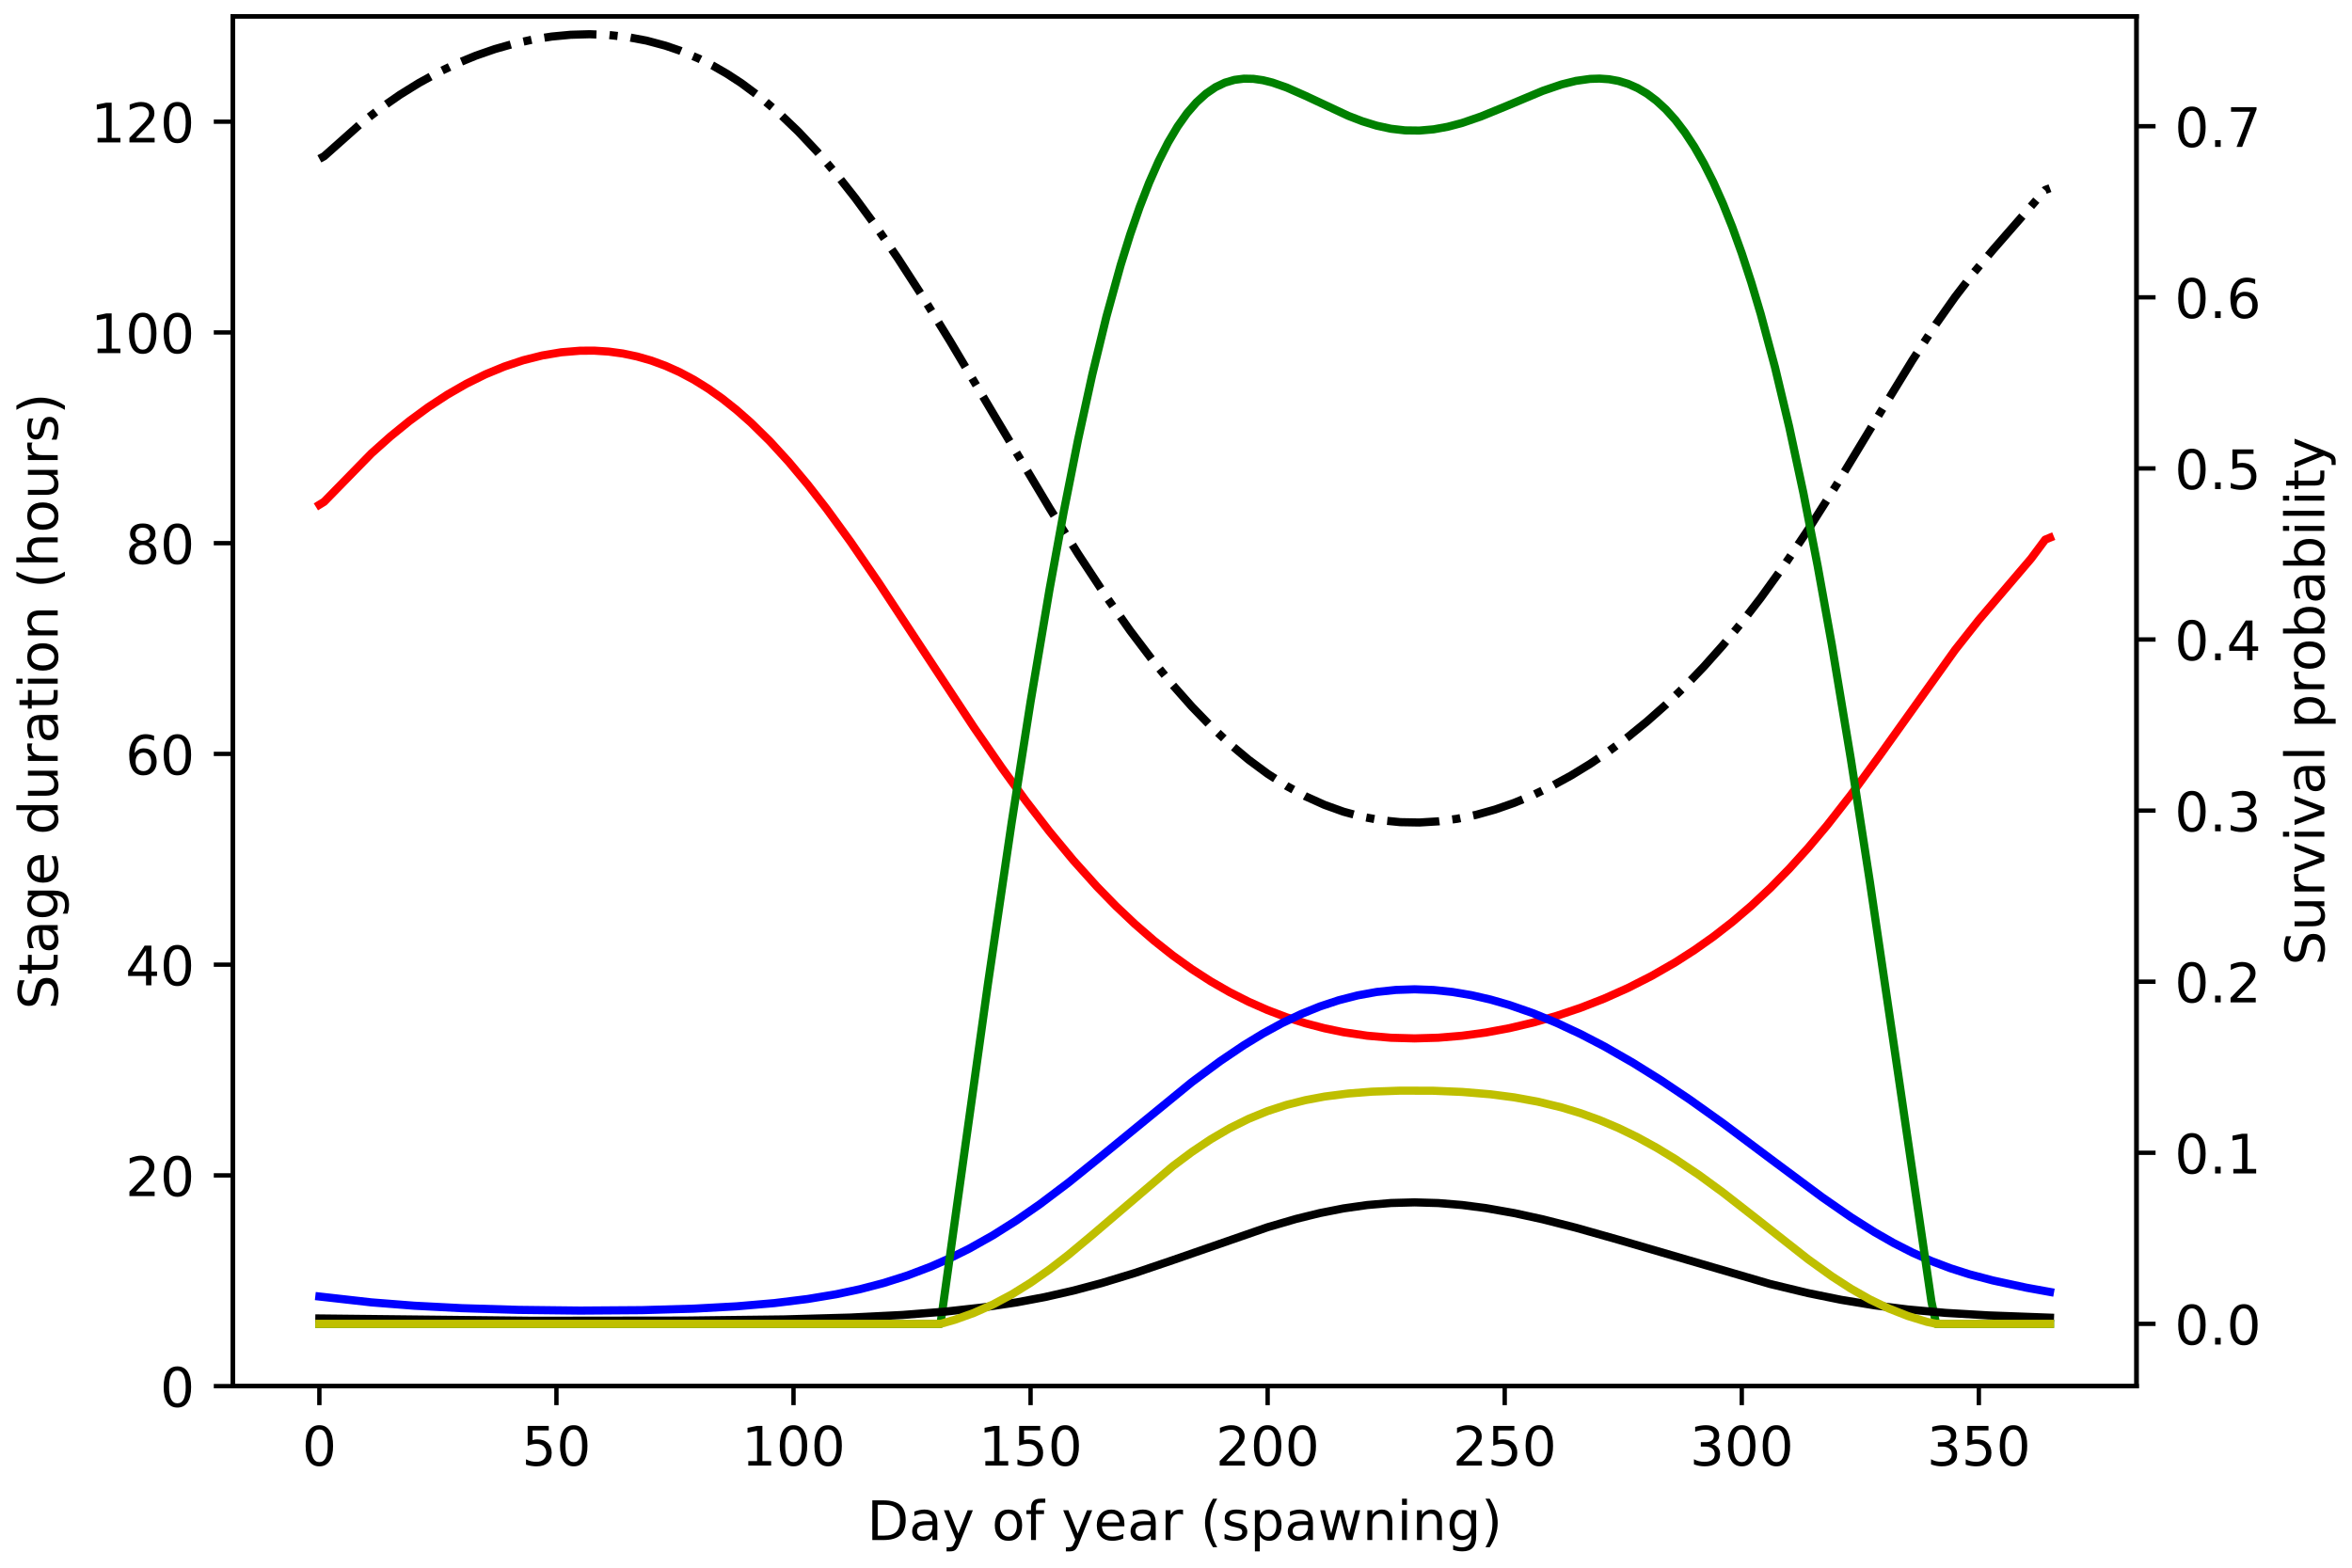 <?xml version="1.0" encoding="utf-8" standalone="no"?>
<!DOCTYPE svg PUBLIC "-//W3C//DTD SVG 1.1//EN"
  "http://www.w3.org/Graphics/SVG/1.1/DTD/svg11.dtd">
<!-- Created with matplotlib (https://matplotlib.org/) -->
<svg height="288pt" version="1.1" viewBox="0 0 432 288" width="432pt" xmlns="http://www.w3.org/2000/svg" xmlns:xlink="http://www.w3.org/1999/xlink">
 <defs>
  <style type="text/css">
*{stroke-linecap:butt;stroke-linejoin:round;white-space:pre;}
  </style>
 </defs>
 <g id="figure_1">
  <g id="patch_1">
   <path d="M 0 288 
L 432 288 
L 432 0 
L 0 0 
z
" style="fill:#ffffff;"/>
  </g>
  <g id="axes_1">
   <g id="patch_2">
    <path d="M 42.766 254.644 
L 392.419 254.644 
L 392.419 3 
L 42.766 3 
z
" style="fill:#ffffff;"/>
   </g>
   <g id="matplotlib.axis_1">
    <g id="xtick_1">
     <g id="line2d_1">
      <defs>
       <path d="M 0 0 
L 0 3.5 
" id="m99284809d5" style="stroke:#000000;stroke-width:0.8;"/>
      </defs>
      <g>
       <use style="stroke:#000000;stroke-width:0.8;" x="58.659" xlink:href="#m99284809d5" y="254.644"/>
      </g>
     </g>
     <g id="text_1">
      <!-- 0 -->
      <defs>
       <path d="M 31.781 66.406 
Q 24.172 66.406 20.328 58.906 
Q 16.5 51.422 16.5 36.375 
Q 16.5 21.391 20.328 13.891 
Q 24.172 6.391 31.781 6.391 
Q 39.453 6.391 43.281 13.891 
Q 47.125 21.391 47.125 36.375 
Q 47.125 51.422 43.281 58.906 
Q 39.453 66.406 31.781 66.406 
z
M 31.781 74.219 
Q 44.047 74.219 50.516 64.516 
Q 56.984 54.828 56.984 36.375 
Q 56.984 17.969 50.516 8.266 
Q 44.047 -1.422 31.781 -1.422 
Q 19.531 -1.422 13.062 8.266 
Q 6.594 17.969 6.594 36.375 
Q 6.594 54.828 13.062 64.516 
Q 19.531 74.219 31.781 74.219 
z
" id="DejaVuSans-48"/>
      </defs>
      <g transform="translate(55.478 269.242)scale(0.1 -0.1)">
       <use xlink:href="#DejaVuSans-48"/>
      </g>
     </g>
    </g>
    <g id="xtick_2">
     <g id="line2d_2">
      <g>
       <use style="stroke:#000000;stroke-width:0.8;" x="102.202" xlink:href="#m99284809d5" y="254.644"/>
      </g>
     </g>
     <g id="text_2">
      <!-- 50 -->
      <defs>
       <path d="M 10.797 72.906 
L 49.516 72.906 
L 49.516 64.594 
L 19.828 64.594 
L 19.828 46.734 
Q 21.969 47.469 24.109 47.828 
Q 26.266 48.188 28.422 48.188 
Q 40.625 48.188 47.75 41.5 
Q 54.891 34.812 54.891 23.391 
Q 54.891 11.625 47.562 5.094 
Q 40.234 -1.422 26.906 -1.422 
Q 22.312 -1.422 17.547 -0.641 
Q 12.797 0.141 7.719 1.703 
L 7.719 11.625 
Q 12.109 9.234 16.797 8.062 
Q 21.484 6.891 26.703 6.891 
Q 35.156 6.891 40.078 11.328 
Q 45.016 15.766 45.016 23.391 
Q 45.016 31 40.078 35.438 
Q 35.156 39.891 26.703 39.891 
Q 22.75 39.891 18.812 39.016 
Q 14.891 38.141 10.797 36.281 
z
" id="DejaVuSans-53"/>
      </defs>
      <g transform="translate(95.84 269.242)scale(0.1 -0.1)">
       <use xlink:href="#DejaVuSans-53"/>
       <use x="63.623" xlink:href="#DejaVuSans-48"/>
      </g>
     </g>
    </g>
    <g id="xtick_3">
     <g id="line2d_3">
      <g>
       <use style="stroke:#000000;stroke-width:0.8;" x="145.746" xlink:href="#m99284809d5" y="254.644"/>
      </g>
     </g>
     <g id="text_3">
      <!-- 100 -->
      <defs>
       <path d="M 12.406 8.297 
L 28.516 8.297 
L 28.516 63.922 
L 10.984 60.406 
L 10.984 69.391 
L 28.422 72.906 
L 38.281 72.906 
L 38.281 8.297 
L 54.391 8.297 
L 54.391 0 
L 12.406 0 
z
" id="DejaVuSans-49"/>
      </defs>
      <g transform="translate(136.202 269.242)scale(0.1 -0.1)">
       <use xlink:href="#DejaVuSans-49"/>
       <use x="63.623" xlink:href="#DejaVuSans-48"/>
       <use x="127.246" xlink:href="#DejaVuSans-48"/>
      </g>
     </g>
    </g>
    <g id="xtick_4">
     <g id="line2d_4">
      <g>
       <use style="stroke:#000000;stroke-width:0.8;" x="189.289" xlink:href="#m99284809d5" y="254.644"/>
      </g>
     </g>
     <g id="text_4">
      <!-- 150 -->
      <g transform="translate(179.745 269.242)scale(0.1 -0.1)">
       <use xlink:href="#DejaVuSans-49"/>
       <use x="63.623" xlink:href="#DejaVuSans-53"/>
       <use x="127.246" xlink:href="#DejaVuSans-48"/>
      </g>
     </g>
    </g>
    <g id="xtick_5">
     <g id="line2d_5">
      <g>
       <use style="stroke:#000000;stroke-width:0.8;" x="232.832" xlink:href="#m99284809d5" y="254.644"/>
      </g>
     </g>
     <g id="text_5">
      <!-- 200 -->
      <defs>
       <path d="M 19.188 8.297 
L 53.609 8.297 
L 53.609 0 
L 7.328 0 
L 7.328 8.297 
Q 12.938 14.109 22.625 23.891 
Q 32.328 33.688 34.812 36.531 
Q 39.547 41.844 41.422 45.531 
Q 43.312 49.219 43.312 52.781 
Q 43.312 58.594 39.234 62.25 
Q 35.156 65.922 28.609 65.922 
Q 23.969 65.922 18.812 64.312 
Q 13.672 62.703 7.812 59.422 
L 7.812 69.391 
Q 13.766 71.781 18.938 73 
Q 24.125 74.219 28.422 74.219 
Q 39.75 74.219 46.484 68.547 
Q 53.219 62.891 53.219 53.422 
Q 53.219 48.922 51.531 44.891 
Q 49.859 40.875 45.406 35.406 
Q 44.188 33.984 37.641 27.219 
Q 31.109 20.453 19.188 8.297 
z
" id="DejaVuSans-50"/>
      </defs>
      <g transform="translate(223.289 269.242)scale(0.1 -0.1)">
       <use xlink:href="#DejaVuSans-50"/>
       <use x="63.623" xlink:href="#DejaVuSans-48"/>
       <use x="127.246" xlink:href="#DejaVuSans-48"/>
      </g>
     </g>
    </g>
    <g id="xtick_6">
     <g id="line2d_6">
      <g>
       <use style="stroke:#000000;stroke-width:0.8;" x="276.376" xlink:href="#m99284809d5" y="254.644"/>
      </g>
     </g>
     <g id="text_6">
      <!-- 250 -->
      <g transform="translate(266.832 269.242)scale(0.1 -0.1)">
       <use xlink:href="#DejaVuSans-50"/>
       <use x="63.623" xlink:href="#DejaVuSans-53"/>
       <use x="127.246" xlink:href="#DejaVuSans-48"/>
      </g>
     </g>
    </g>
    <g id="xtick_7">
     <g id="line2d_7">
      <g>
       <use style="stroke:#000000;stroke-width:0.8;" x="319.919" xlink:href="#m99284809d5" y="254.644"/>
      </g>
     </g>
     <g id="text_7">
      <!-- 300 -->
      <defs>
       <path d="M 40.578 39.312 
Q 47.656 37.797 51.625 33 
Q 55.609 28.219 55.609 21.188 
Q 55.609 10.406 48.188 4.484 
Q 40.766 -1.422 27.094 -1.422 
Q 22.516 -1.422 17.656 -0.516 
Q 12.797 0.391 7.625 2.203 
L 7.625 11.719 
Q 11.719 9.328 16.594 8.109 
Q 21.484 6.891 26.812 6.891 
Q 36.078 6.891 40.938 10.547 
Q 45.797 14.203 45.797 21.188 
Q 45.797 27.641 41.281 31.266 
Q 36.766 34.906 28.719 34.906 
L 20.219 34.906 
L 20.219 43.016 
L 29.109 43.016 
Q 36.375 43.016 40.234 45.922 
Q 44.094 48.828 44.094 54.297 
Q 44.094 59.906 40.109 62.906 
Q 36.141 65.922 28.719 65.922 
Q 24.656 65.922 20.016 65.031 
Q 15.375 64.156 9.812 62.312 
L 9.812 71.094 
Q 15.438 72.656 20.344 73.438 
Q 25.25 74.219 29.594 74.219 
Q 40.828 74.219 47.359 69.109 
Q 53.906 64.016 53.906 55.328 
Q 53.906 49.266 50.438 45.094 
Q 46.969 40.922 40.578 39.312 
z
" id="DejaVuSans-51"/>
      </defs>
      <g transform="translate(310.375 269.242)scale(0.1 -0.1)">
       <use xlink:href="#DejaVuSans-51"/>
       <use x="63.623" xlink:href="#DejaVuSans-48"/>
       <use x="127.246" xlink:href="#DejaVuSans-48"/>
      </g>
     </g>
    </g>
    <g id="xtick_8">
     <g id="line2d_8">
      <g>
       <use style="stroke:#000000;stroke-width:0.8;" x="363.462" xlink:href="#m99284809d5" y="254.644"/>
      </g>
     </g>
     <g id="text_8">
      <!-- 350 -->
      <g transform="translate(353.918 269.242)scale(0.1 -0.1)">
       <use xlink:href="#DejaVuSans-51"/>
       <use x="63.623" xlink:href="#DejaVuSans-53"/>
       <use x="127.246" xlink:href="#DejaVuSans-48"/>
      </g>
     </g>
    </g>
    <g id="text_9">
     <!-- Day of year (spawning) -->
     <defs>
      <path d="M 19.672 64.797 
L 19.672 8.109 
L 31.594 8.109 
Q 46.688 8.109 53.688 14.938 
Q 60.688 21.781 60.688 36.531 
Q 60.688 51.172 53.688 57.984 
Q 46.688 64.797 31.594 64.797 
z
M 9.812 72.906 
L 30.078 72.906 
Q 51.266 72.906 61.172 64.094 
Q 71.094 55.281 71.094 36.531 
Q 71.094 17.672 61.125 8.828 
Q 51.172 0 30.078 0 
L 9.812 0 
z
" id="DejaVuSans-68"/>
      <path d="M 34.281 27.484 
Q 23.391 27.484 19.188 25 
Q 14.984 22.516 14.984 16.5 
Q 14.984 11.719 18.141 8.906 
Q 21.297 6.109 26.703 6.109 
Q 34.188 6.109 38.703 11.406 
Q 43.219 16.703 43.219 25.484 
L 43.219 27.484 
z
M 52.203 31.203 
L 52.203 0 
L 43.219 0 
L 43.219 8.297 
Q 40.141 3.328 35.547 0.953 
Q 30.953 -1.422 24.312 -1.422 
Q 15.922 -1.422 10.953 3.297 
Q 6 8.016 6 15.922 
Q 6 25.141 12.172 29.828 
Q 18.359 34.516 30.609 34.516 
L 43.219 34.516 
L 43.219 35.406 
Q 43.219 41.609 39.141 45 
Q 35.062 48.391 27.688 48.391 
Q 23 48.391 18.547 47.266 
Q 14.109 46.141 10.016 43.891 
L 10.016 52.203 
Q 14.938 54.109 19.578 55.047 
Q 24.219 56 28.609 56 
Q 40.484 56 46.344 49.844 
Q 52.203 43.703 52.203 31.203 
z
" id="DejaVuSans-97"/>
      <path d="M 32.172 -5.078 
Q 28.375 -14.844 24.75 -17.812 
Q 21.141 -20.797 15.094 -20.797 
L 7.906 -20.797 
L 7.906 -13.281 
L 13.188 -13.281 
Q 16.891 -13.281 18.938 -11.516 
Q 21 -9.766 23.484 -3.219 
L 25.094 0.875 
L 2.984 54.688 
L 12.5 54.688 
L 29.594 11.922 
L 46.688 54.688 
L 56.203 54.688 
z
" id="DejaVuSans-121"/>
      <path id="DejaVuSans-32"/>
      <path d="M 30.609 48.391 
Q 23.391 48.391 19.188 42.75 
Q 14.984 37.109 14.984 27.297 
Q 14.984 17.484 19.156 11.844 
Q 23.344 6.203 30.609 6.203 
Q 37.797 6.203 41.984 11.859 
Q 46.188 17.531 46.188 27.297 
Q 46.188 37.016 41.984 42.703 
Q 37.797 48.391 30.609 48.391 
z
M 30.609 56 
Q 42.328 56 49.016 48.375 
Q 55.719 40.766 55.719 27.297 
Q 55.719 13.875 49.016 6.219 
Q 42.328 -1.422 30.609 -1.422 
Q 18.844 -1.422 12.172 6.219 
Q 5.516 13.875 5.516 27.297 
Q 5.516 40.766 12.172 48.375 
Q 18.844 56 30.609 56 
z
" id="DejaVuSans-111"/>
      <path d="M 37.109 75.984 
L 37.109 68.5 
L 28.516 68.5 
Q 23.688 68.5 21.797 66.547 
Q 19.922 64.594 19.922 59.516 
L 19.922 54.688 
L 34.719 54.688 
L 34.719 47.703 
L 19.922 47.703 
L 19.922 0 
L 10.891 0 
L 10.891 47.703 
L 2.297 47.703 
L 2.297 54.688 
L 10.891 54.688 
L 10.891 58.5 
Q 10.891 67.625 15.141 71.797 
Q 19.391 75.984 28.609 75.984 
z
" id="DejaVuSans-102"/>
      <path d="M 56.203 29.594 
L 56.203 25.203 
L 14.891 25.203 
Q 15.484 15.922 20.484 11.062 
Q 25.484 6.203 34.422 6.203 
Q 39.594 6.203 44.453 7.469 
Q 49.312 8.734 54.109 11.281 
L 54.109 2.781 
Q 49.266 0.734 44.188 -0.344 
Q 39.109 -1.422 33.891 -1.422 
Q 20.797 -1.422 13.156 6.188 
Q 5.516 13.812 5.516 26.812 
Q 5.516 40.234 12.766 48.109 
Q 20.016 56 32.328 56 
Q 43.359 56 49.781 48.891 
Q 56.203 41.797 56.203 29.594 
z
M 47.219 32.234 
Q 47.125 39.594 43.094 43.984 
Q 39.062 48.391 32.422 48.391 
Q 24.906 48.391 20.391 44.141 
Q 15.875 39.891 15.188 32.172 
z
" id="DejaVuSans-101"/>
      <path d="M 41.109 46.297 
Q 39.594 47.172 37.812 47.578 
Q 36.031 48 33.891 48 
Q 26.266 48 22.188 43.047 
Q 18.109 38.094 18.109 28.812 
L 18.109 0 
L 9.078 0 
L 9.078 54.688 
L 18.109 54.688 
L 18.109 46.188 
Q 20.953 51.172 25.484 53.578 
Q 30.031 56 36.531 56 
Q 37.453 56 38.578 55.875 
Q 39.703 55.766 41.062 55.516 
z
" id="DejaVuSans-114"/>
      <path d="M 31 75.875 
Q 24.469 64.656 21.281 53.656 
Q 18.109 42.672 18.109 31.391 
Q 18.109 20.125 21.312 9.062 
Q 24.516 -2 31 -13.188 
L 23.188 -13.188 
Q 15.875 -1.703 12.234 9.375 
Q 8.594 20.453 8.594 31.391 
Q 8.594 42.281 12.203 53.312 
Q 15.828 64.359 23.188 75.875 
z
" id="DejaVuSans-40"/>
      <path d="M 44.281 53.078 
L 44.281 44.578 
Q 40.484 46.531 36.375 47.5 
Q 32.281 48.484 27.875 48.484 
Q 21.188 48.484 17.844 46.438 
Q 14.5 44.391 14.5 40.281 
Q 14.5 37.156 16.891 35.375 
Q 19.281 33.594 26.516 31.984 
L 29.594 31.297 
Q 39.156 29.25 43.188 25.516 
Q 47.219 21.781 47.219 15.094 
Q 47.219 7.469 41.188 3.016 
Q 35.156 -1.422 24.609 -1.422 
Q 20.219 -1.422 15.453 -0.562 
Q 10.688 0.297 5.422 2 
L 5.422 11.281 
Q 10.406 8.688 15.234 7.391 
Q 20.062 6.109 24.812 6.109 
Q 31.156 6.109 34.562 8.281 
Q 37.984 10.453 37.984 14.406 
Q 37.984 18.062 35.516 20.016 
Q 33.062 21.969 24.703 23.781 
L 21.578 24.516 
Q 13.234 26.266 9.516 29.906 
Q 5.812 33.547 5.812 39.891 
Q 5.812 47.609 11.281 51.797 
Q 16.75 56 26.812 56 
Q 31.781 56 36.172 55.266 
Q 40.578 54.547 44.281 53.078 
z
" id="DejaVuSans-115"/>
      <path d="M 18.109 8.203 
L 18.109 -20.797 
L 9.078 -20.797 
L 9.078 54.688 
L 18.109 54.688 
L 18.109 46.391 
Q 20.953 51.266 25.266 53.625 
Q 29.594 56 35.594 56 
Q 45.562 56 51.781 48.094 
Q 58.016 40.188 58.016 27.297 
Q 58.016 14.406 51.781 6.484 
Q 45.562 -1.422 35.594 -1.422 
Q 29.594 -1.422 25.266 0.953 
Q 20.953 3.328 18.109 8.203 
z
M 48.688 27.297 
Q 48.688 37.203 44.609 42.844 
Q 40.531 48.484 33.406 48.484 
Q 26.266 48.484 22.188 42.844 
Q 18.109 37.203 18.109 27.297 
Q 18.109 17.391 22.188 11.75 
Q 26.266 6.109 33.406 6.109 
Q 40.531 6.109 44.609 11.75 
Q 48.688 17.391 48.688 27.297 
z
" id="DejaVuSans-112"/>
      <path d="M 4.203 54.688 
L 13.188 54.688 
L 24.422 12.016 
L 35.594 54.688 
L 46.188 54.688 
L 57.422 12.016 
L 68.609 54.688 
L 77.594 54.688 
L 63.281 0 
L 52.688 0 
L 40.922 44.828 
L 29.109 0 
L 18.5 0 
z
" id="DejaVuSans-119"/>
      <path d="M 54.891 33.016 
L 54.891 0 
L 45.906 0 
L 45.906 32.719 
Q 45.906 40.484 42.875 44.328 
Q 39.844 48.188 33.797 48.188 
Q 26.516 48.188 22.312 43.547 
Q 18.109 38.922 18.109 30.906 
L 18.109 0 
L 9.078 0 
L 9.078 54.688 
L 18.109 54.688 
L 18.109 46.188 
Q 21.344 51.125 25.703 53.562 
Q 30.078 56 35.797 56 
Q 45.219 56 50.047 50.172 
Q 54.891 44.344 54.891 33.016 
z
" id="DejaVuSans-110"/>
      <path d="M 9.422 54.688 
L 18.406 54.688 
L 18.406 0 
L 9.422 0 
z
M 9.422 75.984 
L 18.406 75.984 
L 18.406 64.594 
L 9.422 64.594 
z
" id="DejaVuSans-105"/>
      <path d="M 45.406 27.984 
Q 45.406 37.75 41.375 43.109 
Q 37.359 48.484 30.078 48.484 
Q 22.859 48.484 18.828 43.109 
Q 14.797 37.75 14.797 27.984 
Q 14.797 18.266 18.828 12.891 
Q 22.859 7.516 30.078 7.516 
Q 37.359 7.516 41.375 12.891 
Q 45.406 18.266 45.406 27.984 
z
M 54.391 6.781 
Q 54.391 -7.172 48.188 -13.984 
Q 42 -20.797 29.203 -20.797 
Q 24.469 -20.797 20.266 -20.094 
Q 16.062 -19.391 12.109 -17.922 
L 12.109 -9.188 
Q 16.062 -11.328 19.922 -12.344 
Q 23.781 -13.375 27.781 -13.375 
Q 36.625 -13.375 41.016 -8.766 
Q 45.406 -4.156 45.406 5.172 
L 45.406 9.625 
Q 42.625 4.781 38.281 2.391 
Q 33.938 0 27.875 0 
Q 17.828 0 11.672 7.656 
Q 5.516 15.328 5.516 27.984 
Q 5.516 40.672 11.672 48.328 
Q 17.828 56 27.875 56 
Q 33.938 56 38.281 53.609 
Q 42.625 51.219 45.406 46.391 
L 45.406 54.688 
L 54.391 54.688 
z
" id="DejaVuSans-103"/>
      <path d="M 8.016 75.875 
L 15.828 75.875 
Q 23.141 64.359 26.781 53.312 
Q 30.422 42.281 30.422 31.391 
Q 30.422 20.453 26.781 9.375 
Q 23.141 -1.703 15.828 -13.188 
L 8.016 -13.188 
Q 14.5 -2 17.703 9.062 
Q 20.906 20.125 20.906 31.391 
Q 20.906 42.672 17.703 53.656 
Q 14.5 64.656 8.016 75.875 
z
" id="DejaVuSans-41"/>
     </defs>
     <g transform="translate(159.242 282.92)scale(0.1 -0.1)">
      <use xlink:href="#DejaVuSans-68"/>
      <use x="77.002" xlink:href="#DejaVuSans-97"/>
      <use x="138.281" xlink:href="#DejaVuSans-121"/>
      <use x="197.461" xlink:href="#DejaVuSans-32"/>
      <use x="229.248" xlink:href="#DejaVuSans-111"/>
      <use x="290.43" xlink:href="#DejaVuSans-102"/>
      <use x="325.635" xlink:href="#DejaVuSans-32"/>
      <use x="357.422" xlink:href="#DejaVuSans-121"/>
      <use x="416.602" xlink:href="#DejaVuSans-101"/>
      <use x="478.125" xlink:href="#DejaVuSans-97"/>
      <use x="539.404" xlink:href="#DejaVuSans-114"/>
      <use x="580.518" xlink:href="#DejaVuSans-32"/>
      <use x="612.305" xlink:href="#DejaVuSans-40"/>
      <use x="651.318" xlink:href="#DejaVuSans-115"/>
      <use x="703.418" xlink:href="#DejaVuSans-112"/>
      <use x="766.895" xlink:href="#DejaVuSans-97"/>
      <use x="828.174" xlink:href="#DejaVuSans-119"/>
      <use x="909.961" xlink:href="#DejaVuSans-110"/>
      <use x="973.34" xlink:href="#DejaVuSans-105"/>
      <use x="1001.123" xlink:href="#DejaVuSans-110"/>
      <use x="1064.502" xlink:href="#DejaVuSans-103"/>
      <use x="1127.979" xlink:href="#DejaVuSans-41"/>
     </g>
    </g>
   </g>
   <g id="matplotlib.axis_2">
    <g id="ytick_1">
     <g id="line2d_9">
      <defs>
       <path d="M 0 0 
L -3.5 0 
" id="m36376c636a" style="stroke:#000000;stroke-width:0.8;"/>
      </defs>
      <g>
       <use style="stroke:#000000;stroke-width:0.8;" x="42.766" xlink:href="#m36376c636a" y="254.644"/>
      </g>
     </g>
     <g id="text_10">
      <!-- 0 -->
      <g transform="translate(29.403 258.443)scale(0.1 -0.1)">
       <use xlink:href="#DejaVuSans-48"/>
      </g>
     </g>
    </g>
    <g id="ytick_2">
     <g id="line2d_10">
      <g>
       <use style="stroke:#000000;stroke-width:0.8;" x="42.766" xlink:href="#m36376c636a" y="215.929"/>
      </g>
     </g>
     <g id="text_11">
      <!-- 20 -->
      <g transform="translate(23.041 219.728)scale(0.1 -0.1)">
       <use xlink:href="#DejaVuSans-50"/>
       <use x="63.623" xlink:href="#DejaVuSans-48"/>
      </g>
     </g>
    </g>
    <g id="ytick_3">
     <g id="line2d_11">
      <g>
       <use style="stroke:#000000;stroke-width:0.8;" x="42.766" xlink:href="#m36376c636a" y="177.215"/>
      </g>
     </g>
     <g id="text_12">
      <!-- 40 -->
      <defs>
       <path d="M 37.797 64.312 
L 12.891 25.391 
L 37.797 25.391 
z
M 35.203 72.906 
L 47.609 72.906 
L 47.609 25.391 
L 58.016 25.391 
L 58.016 17.188 
L 47.609 17.188 
L 47.609 0 
L 37.797 0 
L 37.797 17.188 
L 4.891 17.188 
L 4.891 26.703 
z
" id="DejaVuSans-52"/>
      </defs>
      <g transform="translate(23.041 181.014)scale(0.1 -0.1)">
       <use xlink:href="#DejaVuSans-52"/>
       <use x="63.623" xlink:href="#DejaVuSans-48"/>
      </g>
     </g>
    </g>
    <g id="ytick_4">
     <g id="line2d_12">
      <g>
       <use style="stroke:#000000;stroke-width:0.8;" x="42.766" xlink:href="#m36376c636a" y="138.5"/>
      </g>
     </g>
     <g id="text_13">
      <!-- 60 -->
      <defs>
       <path d="M 33.016 40.375 
Q 26.375 40.375 22.484 35.828 
Q 18.609 31.297 18.609 23.391 
Q 18.609 15.531 22.484 10.953 
Q 26.375 6.391 33.016 6.391 
Q 39.656 6.391 43.531 10.953 
Q 47.406 15.531 47.406 23.391 
Q 47.406 31.297 43.531 35.828 
Q 39.656 40.375 33.016 40.375 
z
M 52.594 71.297 
L 52.594 62.312 
Q 48.875 64.062 45.094 64.984 
Q 41.312 65.922 37.594 65.922 
Q 27.828 65.922 22.672 59.328 
Q 17.531 52.734 16.797 39.406 
Q 19.672 43.656 24.016 45.922 
Q 28.375 48.188 33.594 48.188 
Q 44.578 48.188 50.953 41.516 
Q 57.328 34.859 57.328 23.391 
Q 57.328 12.156 50.688 5.359 
Q 44.047 -1.422 33.016 -1.422 
Q 20.359 -1.422 13.672 8.266 
Q 6.984 17.969 6.984 36.375 
Q 6.984 53.656 15.188 63.938 
Q 23.391 74.219 37.203 74.219 
Q 40.922 74.219 44.703 73.484 
Q 48.484 72.75 52.594 71.297 
z
" id="DejaVuSans-54"/>
      </defs>
      <g transform="translate(23.041 142.3)scale(0.1 -0.1)">
       <use xlink:href="#DejaVuSans-54"/>
       <use x="63.623" xlink:href="#DejaVuSans-48"/>
      </g>
     </g>
    </g>
    <g id="ytick_5">
     <g id="line2d_13">
      <g>
       <use style="stroke:#000000;stroke-width:0.8;" x="42.766" xlink:href="#m36376c636a" y="99.786"/>
      </g>
     </g>
     <g id="text_14">
      <!-- 80 -->
      <defs>
       <path d="M 31.781 34.625 
Q 24.75 34.625 20.719 30.859 
Q 16.703 27.094 16.703 20.516 
Q 16.703 13.922 20.719 10.156 
Q 24.75 6.391 31.781 6.391 
Q 38.812 6.391 42.859 10.172 
Q 46.922 13.969 46.922 20.516 
Q 46.922 27.094 42.891 30.859 
Q 38.875 34.625 31.781 34.625 
z
M 21.922 38.812 
Q 15.578 40.375 12.031 44.719 
Q 8.5 49.078 8.5 55.328 
Q 8.5 64.062 14.719 69.141 
Q 20.953 74.219 31.781 74.219 
Q 42.672 74.219 48.875 69.141 
Q 55.078 64.062 55.078 55.328 
Q 55.078 49.078 51.531 44.719 
Q 48 40.375 41.703 38.812 
Q 48.828 37.156 52.797 32.312 
Q 56.781 27.484 56.781 20.516 
Q 56.781 9.906 50.312 4.234 
Q 43.844 -1.422 31.781 -1.422 
Q 19.734 -1.422 13.25 4.234 
Q 6.781 9.906 6.781 20.516 
Q 6.781 27.484 10.781 32.312 
Q 14.797 37.156 21.922 38.812 
z
M 18.312 54.391 
Q 18.312 48.734 21.844 45.562 
Q 25.391 42.391 31.781 42.391 
Q 38.141 42.391 41.719 45.562 
Q 45.312 48.734 45.312 54.391 
Q 45.312 60.062 41.719 63.234 
Q 38.141 66.406 31.781 66.406 
Q 25.391 66.406 21.844 63.234 
Q 18.312 60.062 18.312 54.391 
z
" id="DejaVuSans-56"/>
      </defs>
      <g transform="translate(23.041 103.585)scale(0.1 -0.1)">
       <use xlink:href="#DejaVuSans-56"/>
       <use x="63.623" xlink:href="#DejaVuSans-48"/>
      </g>
     </g>
    </g>
    <g id="ytick_6">
     <g id="line2d_14">
      <g>
       <use style="stroke:#000000;stroke-width:0.8;" x="42.766" xlink:href="#m36376c636a" y="61.072"/>
      </g>
     </g>
     <g id="text_15">
      <!-- 100 -->
      <g transform="translate(16.678 64.871)scale(0.1 -0.1)">
       <use xlink:href="#DejaVuSans-49"/>
       <use x="63.623" xlink:href="#DejaVuSans-48"/>
       <use x="127.246" xlink:href="#DejaVuSans-48"/>
      </g>
     </g>
    </g>
    <g id="ytick_7">
     <g id="line2d_15">
      <g>
       <use style="stroke:#000000;stroke-width:0.8;" x="42.766" xlink:href="#m36376c636a" y="22.357"/>
      </g>
     </g>
     <g id="text_16">
      <!-- 120 -->
      <g transform="translate(16.678 26.157)scale(0.1 -0.1)">
       <use xlink:href="#DejaVuSans-49"/>
       <use x="63.623" xlink:href="#DejaVuSans-50"/>
       <use x="127.246" xlink:href="#DejaVuSans-48"/>
      </g>
     </g>
    </g>
    <g id="text_17">
     <!-- Stage duration (hours) -->
     <defs>
      <path d="M 53.516 70.516 
L 53.516 60.891 
Q 47.906 63.578 42.922 64.891 
Q 37.938 66.219 33.297 66.219 
Q 25.25 66.219 20.875 63.094 
Q 16.5 59.969 16.5 54.203 
Q 16.5 49.359 19.406 46.891 
Q 22.312 44.438 30.422 42.922 
L 36.375 41.703 
Q 47.406 39.594 52.656 34.297 
Q 57.906 29 57.906 20.125 
Q 57.906 9.516 50.797 4.047 
Q 43.703 -1.422 29.984 -1.422 
Q 24.812 -1.422 18.969 -0.25 
Q 13.141 0.922 6.891 3.219 
L 6.891 13.375 
Q 12.891 10.016 18.656 8.297 
Q 24.422 6.594 29.984 6.594 
Q 38.422 6.594 43.016 9.906 
Q 47.609 13.234 47.609 19.391 
Q 47.609 24.75 44.312 27.781 
Q 41.016 30.812 33.5 32.328 
L 27.484 33.5 
Q 16.453 35.688 11.516 40.375 
Q 6.594 45.062 6.594 53.422 
Q 6.594 63.094 13.406 68.656 
Q 20.219 74.219 32.172 74.219 
Q 37.312 74.219 42.625 73.281 
Q 47.953 72.359 53.516 70.516 
z
" id="DejaVuSans-83"/>
      <path d="M 18.312 70.219 
L 18.312 54.688 
L 36.812 54.688 
L 36.812 47.703 
L 18.312 47.703 
L 18.312 18.016 
Q 18.312 11.328 20.141 9.422 
Q 21.969 7.516 27.594 7.516 
L 36.812 7.516 
L 36.812 0 
L 27.594 0 
Q 17.188 0 13.234 3.875 
Q 9.281 7.766 9.281 18.016 
L 9.281 47.703 
L 2.688 47.703 
L 2.688 54.688 
L 9.281 54.688 
L 9.281 70.219 
z
" id="DejaVuSans-116"/>
      <path d="M 45.406 46.391 
L 45.406 75.984 
L 54.391 75.984 
L 54.391 0 
L 45.406 0 
L 45.406 8.203 
Q 42.578 3.328 38.25 0.953 
Q 33.938 -1.422 27.875 -1.422 
Q 17.969 -1.422 11.734 6.484 
Q 5.516 14.406 5.516 27.297 
Q 5.516 40.188 11.734 48.094 
Q 17.969 56 27.875 56 
Q 33.938 56 38.25 53.625 
Q 42.578 51.266 45.406 46.391 
z
M 14.797 27.297 
Q 14.797 17.391 18.875 11.75 
Q 22.953 6.109 30.078 6.109 
Q 37.203 6.109 41.297 11.75 
Q 45.406 17.391 45.406 27.297 
Q 45.406 37.203 41.297 42.844 
Q 37.203 48.484 30.078 48.484 
Q 22.953 48.484 18.875 42.844 
Q 14.797 37.203 14.797 27.297 
z
" id="DejaVuSans-100"/>
      <path d="M 8.5 21.578 
L 8.5 54.688 
L 17.484 54.688 
L 17.484 21.922 
Q 17.484 14.156 20.5 10.266 
Q 23.531 6.391 29.594 6.391 
Q 36.859 6.391 41.078 11.031 
Q 45.312 15.672 45.312 23.688 
L 45.312 54.688 
L 54.297 54.688 
L 54.297 0 
L 45.312 0 
L 45.312 8.406 
Q 42.047 3.422 37.719 1 
Q 33.406 -1.422 27.688 -1.422 
Q 18.266 -1.422 13.375 4.438 
Q 8.5 10.297 8.5 21.578 
z
M 31.109 56 
z
" id="DejaVuSans-117"/>
      <path d="M 54.891 33.016 
L 54.891 0 
L 45.906 0 
L 45.906 32.719 
Q 45.906 40.484 42.875 44.328 
Q 39.844 48.188 33.797 48.188 
Q 26.516 48.188 22.312 43.547 
Q 18.109 38.922 18.109 30.906 
L 18.109 0 
L 9.078 0 
L 9.078 75.984 
L 18.109 75.984 
L 18.109 46.188 
Q 21.344 51.125 25.703 53.562 
Q 30.078 56 35.797 56 
Q 45.219 56 50.047 50.172 
Q 54.891 44.344 54.891 33.016 
z
" id="DejaVuSans-104"/>
     </defs>
     <g transform="translate(10.599 185.448)rotate(-90)scale(0.1 -0.1)">
      <use xlink:href="#DejaVuSans-83"/>
      <use x="63.477" xlink:href="#DejaVuSans-116"/>
      <use x="102.686" xlink:href="#DejaVuSans-97"/>
      <use x="163.965" xlink:href="#DejaVuSans-103"/>
      <use x="227.441" xlink:href="#DejaVuSans-101"/>
      <use x="288.965" xlink:href="#DejaVuSans-32"/>
      <use x="320.752" xlink:href="#DejaVuSans-100"/>
      <use x="384.229" xlink:href="#DejaVuSans-117"/>
      <use x="447.607" xlink:href="#DejaVuSans-114"/>
      <use x="488.721" xlink:href="#DejaVuSans-97"/>
      <use x="550" xlink:href="#DejaVuSans-116"/>
      <use x="589.209" xlink:href="#DejaVuSans-105"/>
      <use x="616.992" xlink:href="#DejaVuSans-111"/>
      <use x="678.174" xlink:href="#DejaVuSans-110"/>
      <use x="741.553" xlink:href="#DejaVuSans-32"/>
      <use x="773.34" xlink:href="#DejaVuSans-40"/>
      <use x="812.354" xlink:href="#DejaVuSans-104"/>
      <use x="875.732" xlink:href="#DejaVuSans-111"/>
      <use x="936.914" xlink:href="#DejaVuSans-117"/>
      <use x="1000.293" xlink:href="#DejaVuSans-114"/>
      <use x="1041.406" xlink:href="#DejaVuSans-115"/>
      <use x="1093.506" xlink:href="#DejaVuSans-41"/>
     </g>
    </g>
   </g>
   <g id="line2d_16">
    <path clip-path="url(#pa0e45e8995)" d="M 58.659 92.725 
L 59.53 92.188 
L 68.239 83.278 
L 71.722 80.171 
L 75.206 77.338 
L 78.689 74.781 
L 82.173 72.502 
L 85.656 70.503 
L 89.139 68.782 
L 92.623 67.343 
L 96.106 66.181 
L 99.59 65.305 
L 103.073 64.718 
L 106.557 64.43 
L 109.169 64.419 
L 111.782 64.587 
L 114.395 64.941 
L 117.007 65.49 
L 119.62 66.24 
L 122.232 67.201 
L 124.845 68.375 
L 127.458 69.769 
L 130.07 71.392 
L 132.683 73.242 
L 135.295 75.322 
L 137.908 77.628 
L 141.391 81.054 
L 144.875 84.86 
L 148.358 89.021 
L 151.842 93.502 
L 156.196 99.489 
L 161.421 107.106 
L 169.259 119.026 
L 178.839 133.565 
L 184.064 141.135 
L 188.418 147.129 
L 192.773 152.774 
L 197.127 158.033 
L 201.481 162.88 
L 204.965 166.453 
L 208.448 169.752 
L 211.932 172.779 
L 215.415 175.538 
L 218.898 178.035 
L 222.382 180.278 
L 225.865 182.276 
L 229.349 184.037 
L 232.832 185.571 
L 236.316 186.888 
L 239.799 187.997 
L 243.283 188.907 
L 246.766 189.627 
L 251.121 190.271 
L 255.475 190.646 
L 259.829 190.765 
L 264.184 190.638 
L 268.538 190.277 
L 272.892 189.69 
L 277.246 188.882 
L 281.601 187.855 
L 285.955 186.611 
L 290.309 185.144 
L 294.664 183.444 
L 299.018 181.498 
L 303.372 179.285 
L 307.727 176.78 
L 311.21 174.545 
L 314.694 172.084 
L 318.177 169.378 
L 321.661 166.409 
L 325.144 163.158 
L 328.628 159.612 
L 332.111 155.765 
L 335.595 151.619 
L 339.949 146.047 
L 345.174 138.894 
L 359.108 119.383 
L 363.462 113.877 
L 367.817 108.766 
L 373.042 102.639 
L 375.654 99.135 
L 376.525 98.774 
L 376.525 98.774 
" style="fill:none;stroke:#ff0000;stroke-linecap:square;stroke-width:1.5;"/>
   </g>
   <g id="line2d_17">
    <path clip-path="url(#pa0e45e8995)" d="M 58.659 29.179 
L 59.53 28.709 
L 66.497 22.507 
L 69.98 19.824 
L 73.464 17.404 
L 76.947 15.244 
L 80.431 13.333 
L 83.914 11.663 
L 87.398 10.229 
L 90.881 9.019 
L 94.365 8.033 
L 97.848 7.265 
L 101.332 6.715 
L 104.815 6.387 
L 108.299 6.287 
L 111.782 6.425 
L 115.265 6.81 
L 118.749 7.46 
L 122.232 8.392 
L 124.845 9.285 
L 128.328 10.75 
L 130.941 12.063 
L 133.554 13.57 
L 136.166 15.275 
L 139.65 17.866 
L 143.133 20.828 
L 146.617 24.163 
L 150.1 27.87 
L 153.584 31.94 
L 157.067 36.357 
L 160.55 41.1 
L 164.905 47.438 
L 169.259 54.167 
L 174.484 62.639 
L 183.193 77.291 
L 192.773 93.347 
L 197.998 101.729 
L 203.223 109.667 
L 207.577 115.857 
L 211.932 121.608 
L 215.415 125.864 
L 218.898 129.798 
L 222.382 133.399 
L 225.865 136.66 
L 229.349 139.579 
L 232.832 142.155 
L 236.316 144.392 
L 239.799 146.294 
L 243.283 147.867 
L 246.766 149.119 
L 250.25 150.059 
L 253.733 150.697 
L 257.217 151.041 
L 260.7 151.103 
L 264.184 150.891 
L 267.667 150.417 
L 271.15 149.688 
L 274.634 148.712 
L 278.117 147.498 
L 281.601 146.05 
L 285.084 144.374 
L 288.568 142.471 
L 292.051 140.34 
L 295.535 137.979 
L 299.018 135.384 
L 302.502 132.545 
L 305.985 129.455 
L 309.469 126.1 
L 312.952 122.471 
L 316.435 118.556 
L 319.919 114.346 
L 323.402 109.836 
L 327.757 103.785 
L 332.111 97.302 
L 337.336 89.041 
L 345.174 76.098 
L 351.27 66.154 
L 355.624 59.475 
L 359.108 54.535 
L 362.591 50.01 
L 366.075 45.88 
L 375.654 34.9 
L 376.525 34.571 
L 376.525 34.571 
" style="fill:none;stroke:#000000;stroke-dasharray:9.6,2.4,1.5,2.4;stroke-dashoffset:0;stroke-width:1.5;"/>
   </g>
   <g id="patch_3">
    <path d="M 42.766 254.644 
L 42.766 3 
" style="fill:none;stroke:#000000;stroke-linecap:square;stroke-linejoin:miter;stroke-width:0.8;"/>
   </g>
   <g id="patch_4">
    <path d="M 392.419 254.644 
L 392.419 3 
" style="fill:none;stroke:#000000;stroke-linecap:square;stroke-linejoin:miter;stroke-width:0.8;"/>
   </g>
   <g id="patch_5">
    <path d="M 42.766 254.644 
L 392.419 254.644 
" style="fill:none;stroke:#000000;stroke-linecap:square;stroke-linejoin:miter;stroke-width:0.8;"/>
   </g>
   <g id="patch_6">
    <path d="M 42.766 3 
L 392.419 3 
" style="fill:none;stroke:#000000;stroke-linecap:square;stroke-linejoin:miter;stroke-width:0.8;"/>
   </g>
  </g>
  <g id="axes_2">
   <g id="matplotlib.axis_3">
    <g id="ytick_8">
     <g id="line2d_18">
      <defs>
       <path d="M 0 0 
L 3.5 0 
" id="me9ff756746" style="stroke:#000000;stroke-width:0.8;"/>
      </defs>
      <g>
       <use style="stroke:#000000;stroke-width:0.8;" x="392.419" xlink:href="#me9ff756746" y="243.205"/>
      </g>
     </g>
     <g id="text_18">
      <!-- 0.0 -->
      <defs>
       <path d="M 10.688 12.406 
L 21 12.406 
L 21 0 
L 10.688 0 
z
" id="DejaVuSans-46"/>
      </defs>
      <g transform="translate(399.419 247.004)scale(0.1 -0.1)">
       <use xlink:href="#DejaVuSans-48"/>
       <use x="63.623" xlink:href="#DejaVuSans-46"/>
       <use x="95.41" xlink:href="#DejaVuSans-48"/>
      </g>
     </g>
    </g>
    <g id="ytick_9">
     <g id="line2d_19">
      <g>
       <use style="stroke:#000000;stroke-width:0.8;" x="392.419" xlink:href="#me9ff756746" y="211.775"/>
      </g>
     </g>
     <g id="text_19">
      <!-- 0.1 -->
      <g transform="translate(399.419 215.574)scale(0.1 -0.1)">
       <use xlink:href="#DejaVuSans-48"/>
       <use x="63.623" xlink:href="#DejaVuSans-46"/>
       <use x="95.41" xlink:href="#DejaVuSans-49"/>
      </g>
     </g>
    </g>
    <g id="ytick_10">
     <g id="line2d_20">
      <g>
       <use style="stroke:#000000;stroke-width:0.8;" x="392.419" xlink:href="#me9ff756746" y="180.344"/>
      </g>
     </g>
     <g id="text_20">
      <!-- 0.2 -->
      <g transform="translate(399.419 184.143)scale(0.1 -0.1)">
       <use xlink:href="#DejaVuSans-48"/>
       <use x="63.623" xlink:href="#DejaVuSans-46"/>
       <use x="95.41" xlink:href="#DejaVuSans-50"/>
      </g>
     </g>
    </g>
    <g id="ytick_11">
     <g id="line2d_21">
      <g>
       <use style="stroke:#000000;stroke-width:0.8;" x="392.419" xlink:href="#me9ff756746" y="148.913"/>
      </g>
     </g>
     <g id="text_21">
      <!-- 0.3 -->
      <g transform="translate(399.419 152.713)scale(0.1 -0.1)">
       <use xlink:href="#DejaVuSans-48"/>
       <use x="63.623" xlink:href="#DejaVuSans-46"/>
       <use x="95.41" xlink:href="#DejaVuSans-51"/>
      </g>
     </g>
    </g>
    <g id="ytick_12">
     <g id="line2d_22">
      <g>
       <use style="stroke:#000000;stroke-width:0.8;" x="392.419" xlink:href="#me9ff756746" y="117.483"/>
      </g>
     </g>
     <g id="text_22">
      <!-- 0.4 -->
      <g transform="translate(399.419 121.282)scale(0.1 -0.1)">
       <use xlink:href="#DejaVuSans-48"/>
       <use x="63.623" xlink:href="#DejaVuSans-46"/>
       <use x="95.41" xlink:href="#DejaVuSans-52"/>
      </g>
     </g>
    </g>
    <g id="ytick_13">
     <g id="line2d_23">
      <g>
       <use style="stroke:#000000;stroke-width:0.8;" x="392.419" xlink:href="#me9ff756746" y="86.052"/>
      </g>
     </g>
     <g id="text_23">
      <!-- 0.5 -->
      <g transform="translate(399.419 89.851)scale(0.1 -0.1)">
       <use xlink:href="#DejaVuSans-48"/>
       <use x="63.623" xlink:href="#DejaVuSans-46"/>
       <use x="95.41" xlink:href="#DejaVuSans-53"/>
      </g>
     </g>
    </g>
    <g id="ytick_14">
     <g id="line2d_24">
      <g>
       <use style="stroke:#000000;stroke-width:0.8;" x="392.419" xlink:href="#me9ff756746" y="54.622"/>
      </g>
     </g>
     <g id="text_24">
      <!-- 0.6 -->
      <g transform="translate(399.419 58.421)scale(0.1 -0.1)">
       <use xlink:href="#DejaVuSans-48"/>
       <use x="63.623" xlink:href="#DejaVuSans-46"/>
       <use x="95.41" xlink:href="#DejaVuSans-54"/>
      </g>
     </g>
    </g>
    <g id="ytick_15">
     <g id="line2d_25">
      <g>
       <use style="stroke:#000000;stroke-width:0.8;" x="392.419" xlink:href="#me9ff756746" y="23.191"/>
      </g>
     </g>
     <g id="text_25">
      <!-- 0.7 -->
      <defs>
       <path d="M 8.203 72.906 
L 55.078 72.906 
L 55.078 68.703 
L 28.609 0 
L 18.312 0 
L 43.219 64.594 
L 8.203 64.594 
z
" id="DejaVuSans-55"/>
      </defs>
      <g transform="translate(399.419 26.99)scale(0.1 -0.1)">
       <use xlink:href="#DejaVuSans-48"/>
       <use x="63.623" xlink:href="#DejaVuSans-46"/>
       <use x="95.41" xlink:href="#DejaVuSans-55"/>
      </g>
     </g>
    </g>
    <g id="text_26">
     <!-- Survival probability -->
     <defs>
      <path d="M 2.984 54.688 
L 12.5 54.688 
L 29.594 8.797 
L 46.688 54.688 
L 56.203 54.688 
L 35.688 0 
L 23.484 0 
z
" id="DejaVuSans-118"/>
      <path d="M 9.422 75.984 
L 18.406 75.984 
L 18.406 0 
L 9.422 0 
z
" id="DejaVuSans-108"/>
      <path d="M 48.688 27.297 
Q 48.688 37.203 44.609 42.844 
Q 40.531 48.484 33.406 48.484 
Q 26.266 48.484 22.188 42.844 
Q 18.109 37.203 18.109 27.297 
Q 18.109 17.391 22.188 11.75 
Q 26.266 6.109 33.406 6.109 
Q 40.531 6.109 44.609 11.75 
Q 48.688 17.391 48.688 27.297 
z
M 18.109 46.391 
Q 20.953 51.266 25.266 53.625 
Q 29.594 56 35.594 56 
Q 45.562 56 51.781 48.094 
Q 58.016 40.188 58.016 27.297 
Q 58.016 14.406 51.781 6.484 
Q 45.562 -1.422 35.594 -1.422 
Q 29.594 -1.422 25.266 0.953 
Q 20.953 3.328 18.109 8.203 
L 18.109 0 
L 9.078 0 
L 9.078 75.984 
L 18.109 75.984 
z
" id="DejaVuSans-98"/>
     </defs>
     <g transform="translate(426.92 177.357)rotate(-90)scale(0.1 -0.1)">
      <use xlink:href="#DejaVuSans-83"/>
      <use x="63.477" xlink:href="#DejaVuSans-117"/>
      <use x="126.855" xlink:href="#DejaVuSans-114"/>
      <use x="167.969" xlink:href="#DejaVuSans-118"/>
      <use x="227.148" xlink:href="#DejaVuSans-105"/>
      <use x="254.932" xlink:href="#DejaVuSans-118"/>
      <use x="314.111" xlink:href="#DejaVuSans-97"/>
      <use x="375.391" xlink:href="#DejaVuSans-108"/>
      <use x="403.174" xlink:href="#DejaVuSans-32"/>
      <use x="434.961" xlink:href="#DejaVuSans-112"/>
      <use x="498.438" xlink:href="#DejaVuSans-114"/>
      <use x="539.52" xlink:href="#DejaVuSans-111"/>
      <use x="600.701" xlink:href="#DejaVuSans-98"/>
      <use x="664.178" xlink:href="#DejaVuSans-97"/>
      <use x="725.457" xlink:href="#DejaVuSans-98"/>
      <use x="788.934" xlink:href="#DejaVuSans-105"/>
      <use x="816.717" xlink:href="#DejaVuSans-108"/>
      <use x="844.5" xlink:href="#DejaVuSans-105"/>
      <use x="872.283" xlink:href="#DejaVuSans-116"/>
      <use x="911.492" xlink:href="#DejaVuSans-121"/>
     </g>
    </g>
   </g>
   <g id="line2d_26">
    <path clip-path="url(#pa0e45e8995)" d="M 58.659 238.184 
L 61.272 238.476 
L 68.239 239.261 
L 76.076 239.873 
L 84.785 240.324 
L 95.236 240.639 
L 106.557 240.768 
L 117.878 240.687 
L 127.458 240.412 
L 135.295 239.986 
L 142.262 239.39 
L 148.358 238.637 
L 153.584 237.767 
L 157.938 236.844 
L 162.292 235.709 
L 166.647 234.33 
L 171.001 232.678 
L 174.484 231.145 
L 177.968 229.415 
L 182.322 226.972 
L 186.676 224.226 
L 191.031 221.201 
L 196.256 217.257 
L 202.352 212.345 
L 218.898 198.808 
L 224.124 194.937 
L 228.478 192.001 
L 231.961 189.879 
L 235.445 187.979 
L 238.928 186.318 
L 242.412 184.907 
L 245.895 183.754 
L 249.379 182.862 
L 252.862 182.233 
L 256.346 181.863 
L 259.829 181.745 
L 263.313 181.874 
L 266.796 182.238 
L 270.28 182.827 
L 273.763 183.629 
L 277.246 184.632 
L 281.601 186.148 
L 285.955 187.933 
L 290.309 189.967 
L 294.664 192.229 
L 299.889 195.22 
L 305.114 198.484 
L 310.339 201.99 
L 316.435 206.336 
L 326.015 213.505 
L 334.724 219.975 
L 339.949 223.597 
L 344.303 226.355 
L 347.787 228.345 
L 351.27 230.119 
L 354.754 231.666 
L 358.237 232.987 
L 361.72 234.099 
L 366.075 235.242 
L 372.171 236.557 
L 376.525 237.345 
L 376.525 237.345 
" style="fill:none;stroke:#0000ff;stroke-linecap:square;stroke-width:1.5;"/>
   </g>
   <g id="line2d_27">
    <path clip-path="url(#pa0e45e8995)" d="M 58.659 243.205 
L 172.743 243.205 
L 175.355 224.466 
L 181.451 180.796 
L 185.806 151.174 
L 189.289 128.916 
L 192.773 108.266 
L 195.385 93.985 
L 197.998 80.832 
L 200.61 68.874 
L 203.223 58.155 
L 205.835 48.701 
L 207.577 43.103 
L 209.319 38.062 
L 211.061 33.573 
L 212.802 29.618 
L 214.544 26.185 
L 216.286 23.252 
L 218.028 20.797 
L 219.769 18.792 
L 221.511 17.209 
L 223.253 16.017 
L 224.995 15.183 
L 226.736 14.673 
L 228.478 14.452 
L 230.22 14.484 
L 231.961 14.733 
L 233.703 15.164 
L 236.316 16.075 
L 239.799 17.611 
L 247.637 21.278 
L 250.25 22.284 
L 252.862 23.087 
L 255.475 23.651 
L 258.087 23.953 
L 260.7 23.987 
L 263.313 23.759 
L 265.925 23.285 
L 268.538 22.594 
L 272.021 21.397 
L 276.376 19.615 
L 283.343 16.696 
L 286.826 15.508 
L 289.439 14.86 
L 292.051 14.494 
L 293.793 14.439 
L 295.535 14.558 
L 297.276 14.873 
L 299.018 15.403 
L 300.76 16.171 
L 302.502 17.197 
L 304.243 18.503 
L 305.985 20.11 
L 307.727 22.043 
L 309.469 24.322 
L 311.21 26.971 
L 312.952 30.013 
L 314.694 33.47 
L 316.435 37.362 
L 318.177 41.714 
L 319.919 46.544 
L 321.661 51.87 
L 323.402 57.709 
L 326.015 67.456 
L 328.628 78.416 
L 331.24 90.593 
L 333.853 103.966 
L 336.465 118.477 
L 339.949 139.434 
L 343.432 161.914 
L 348.658 197.416 
L 354.754 239.108 
L 355.624 243.205 
L 376.525 243.205 
L 376.525 243.205 
" style="fill:none;stroke:#008000;stroke-linecap:square;stroke-width:1.5;"/>
   </g>
   <g id="line2d_28">
    <path clip-path="url(#pa0e45e8995)" d="M 58.659 242.215 
L 97.848 242.639 
L 125.716 242.604 
L 144.004 242.389 
L 156.196 242.05 
L 165.776 241.572 
L 173.613 240.961 
L 180.58 240.182 
L 186.676 239.27 
L 191.902 238.287 
L 197.127 237.103 
L 202.352 235.715 
L 208.448 233.859 
L 215.415 231.497 
L 232.832 225.453 
L 238.058 223.926 
L 242.412 222.854 
L 246.766 221.996 
L 251.121 221.376 
L 255.475 221.006 
L 259.829 220.887 
L 264.184 221.014 
L 268.538 221.37 
L 272.892 221.936 
L 278.117 222.857 
L 283.343 223.997 
L 289.439 225.542 
L 297.276 227.758 
L 325.144 235.887 
L 332.111 237.561 
L 338.207 238.797 
L 344.303 239.798 
L 350.399 240.566 
L 357.366 241.192 
L 365.204 241.649 
L 376.525 242.069 
L 376.525 242.069 
" style="fill:none;stroke:#000000;stroke-linecap:square;stroke-width:1.5;"/>
   </g>
   <g id="line2d_29">
    <path clip-path="url(#pa0e45e8995)" d="M 58.659 243.205 
L 172.743 243.205 
L 175.355 242.461 
L 178.839 241.213 
L 182.322 239.669 
L 185.806 237.816 
L 189.289 235.655 
L 192.773 233.208 
L 196.256 230.513 
L 200.61 226.881 
L 215.415 214.242 
L 218.898 211.639 
L 222.382 209.303 
L 225.865 207.264 
L 229.349 205.536 
L 232.832 204.114 
L 236.316 202.98 
L 239.799 202.104 
L 243.283 201.45 
L 247.637 200.89 
L 251.991 200.551 
L 257.217 200.363 
L 263.313 200.384 
L 268.538 200.6 
L 273.763 201.032 
L 278.117 201.597 
L 282.472 202.389 
L 286.826 203.445 
L 290.309 204.501 
L 293.793 205.76 
L 297.276 207.233 
L 300.76 208.923 
L 304.243 210.832 
L 307.727 212.951 
L 312.081 215.875 
L 316.435 219.059 
L 322.532 223.816 
L 332.111 231.347 
L 336.465 234.478 
L 339.949 236.731 
L 343.432 238.71 
L 346.916 240.386 
L 350.399 241.754 
L 353.883 242.828 
L 355.624 243.205 
L 376.525 243.205 
L 376.525 243.205 
" style="fill:none;stroke:#bfbf00;stroke-linecap:square;stroke-width:1.5;"/>
   </g>
   <g id="patch_7">
    <path d="M 42.766 254.644 
L 42.766 3 
" style="fill:none;stroke:#000000;stroke-linecap:square;stroke-linejoin:miter;stroke-width:0.8;"/>
   </g>
   <g id="patch_8">
    <path d="M 392.419 254.644 
L 392.419 3 
" style="fill:none;stroke:#000000;stroke-linecap:square;stroke-linejoin:miter;stroke-width:0.8;"/>
   </g>
   <g id="patch_9">
    <path d="M 42.766 254.644 
L 392.419 254.644 
" style="fill:none;stroke:#000000;stroke-linecap:square;stroke-linejoin:miter;stroke-width:0.8;"/>
   </g>
   <g id="patch_10">
    <path d="M 42.766 3 
L 392.419 3 
" style="fill:none;stroke:#000000;stroke-linecap:square;stroke-linejoin:miter;stroke-width:0.8;"/>
   </g>
  </g>
  <g id="legend_1">
   <g id="patch_11">
    <path d="M 49.52 -5.76 
L 391.12 -5.76 
Q 393.12 -5.76 393.12 -7.76 
L 393.12 -50.794 
Q 393.12 -52.794 391.12 -52.794 
L 49.52 -52.794 
Q 47.52 -52.794 47.52 -50.794 
L 47.52 -7.76 
Q 47.52 -5.76 49.52 -5.76 
z
" style="fill:#ffffff;opacity:0.8;stroke:#cccccc;stroke-linejoin:miter;"/>
   </g>
   <g id="line2d_30">
    <path style="fill:none;stroke:#ff0000;stroke-linecap:square;stroke-width:1.5;"/>
   </g>
   <g id="line2d_31"/>
   <g id="text_27">
    <!-- Age at hatching (hours) -->
    <defs>
     <path d="M 34.188 63.188 
L 20.797 26.906 
L 47.609 26.906 
z
M 28.609 72.906 
L 39.797 72.906 
L 67.578 0 
L 57.328 0 
L 50.688 18.703 
L 17.828 18.703 
L 11.188 0 
L 0.781 0 
z
" id="DejaVuSans-65"/>
     <path d="M 48.781 52.594 
L 48.781 44.188 
Q 44.969 46.297 41.141 47.344 
Q 37.312 48.391 33.406 48.391 
Q 24.656 48.391 19.812 42.844 
Q 14.984 37.312 14.984 27.297 
Q 14.984 17.281 19.812 11.734 
Q 24.656 6.203 33.406 6.203 
Q 37.312 6.203 41.141 7.25 
Q 44.969 8.297 48.781 10.406 
L 48.781 2.094 
Q 45.016 0.344 40.984 -0.531 
Q 36.969 -1.422 32.422 -1.422 
Q 20.062 -1.422 12.781 6.344 
Q 5.516 14.109 5.516 27.297 
Q 5.516 40.672 12.859 48.328 
Q 20.219 56 33.016 56 
Q 37.156 56 41.109 55.141 
Q 45.062 54.297 48.781 52.594 
z
" id="DejaVuSans-99"/>
    </defs>
    <g transform="translate(79.52 -41.196)scale(0.1 -0.1)">
     <use xlink:href="#DejaVuSans-65"/>
     <use x="68.408" xlink:href="#DejaVuSans-103"/>
     <use x="131.885" xlink:href="#DejaVuSans-101"/>
     <use x="193.408" xlink:href="#DejaVuSans-32"/>
     <use x="225.195" xlink:href="#DejaVuSans-97"/>
     <use x="286.475" xlink:href="#DejaVuSans-116"/>
     <use x="325.684" xlink:href="#DejaVuSans-32"/>
     <use x="357.471" xlink:href="#DejaVuSans-104"/>
     <use x="420.85" xlink:href="#DejaVuSans-97"/>
     <use x="482.129" xlink:href="#DejaVuSans-116"/>
     <use x="521.338" xlink:href="#DejaVuSans-99"/>
     <use x="576.318" xlink:href="#DejaVuSans-104"/>
     <use x="639.697" xlink:href="#DejaVuSans-105"/>
     <use x="667.48" xlink:href="#DejaVuSans-110"/>
     <use x="730.859" xlink:href="#DejaVuSans-103"/>
     <use x="794.336" xlink:href="#DejaVuSans-32"/>
     <use x="826.123" xlink:href="#DejaVuSans-40"/>
     <use x="865.137" xlink:href="#DejaVuSans-104"/>
     <use x="928.516" xlink:href="#DejaVuSans-111"/>
     <use x="989.697" xlink:href="#DejaVuSans-117"/>
     <use x="1053.076" xlink:href="#DejaVuSans-114"/>
     <use x="1094.189" xlink:href="#DejaVuSans-115"/>
     <use x="1146.289" xlink:href="#DejaVuSans-41"/>
    </g>
   </g>
   <g id="line2d_32">
    <path style="fill:none;stroke:#000000;stroke-dasharray:9.6,2.4,1.5,2.4;stroke-dashoffset:0;stroke-width:1.5;"/>
   </g>
   <g id="line2d_33"/>
   <g id="text_28">
    <!-- Yolk stage (hours) -->
    <defs>
     <path d="M -0.203 72.906 
L 10.406 72.906 
L 30.609 42.922 
L 50.688 72.906 
L 61.281 72.906 
L 35.5 34.719 
L 35.5 0 
L 25.594 0 
L 25.594 34.719 
z
" id="DejaVuSans-89"/>
     <path d="M 9.078 75.984 
L 18.109 75.984 
L 18.109 31.109 
L 44.922 54.688 
L 56.391 54.688 
L 27.391 29.109 
L 57.625 0 
L 45.906 0 
L 18.109 26.703 
L 18.109 0 
L 9.078 0 
z
" id="DejaVuSans-107"/>
    </defs>
    <g transform="translate(79.52 -26.518)scale(0.1 -0.1)">
     <use xlink:href="#DejaVuSans-89"/>
     <use x="60.881" xlink:href="#DejaVuSans-111"/>
     <use x="122.062" xlink:href="#DejaVuSans-108"/>
     <use x="149.846" xlink:href="#DejaVuSans-107"/>
     <use x="207.756" xlink:href="#DejaVuSans-32"/>
     <use x="239.543" xlink:href="#DejaVuSans-115"/>
     <use x="291.643" xlink:href="#DejaVuSans-116"/>
     <use x="330.852" xlink:href="#DejaVuSans-97"/>
     <use x="392.131" xlink:href="#DejaVuSans-103"/>
     <use x="455.607" xlink:href="#DejaVuSans-101"/>
     <use x="517.131" xlink:href="#DejaVuSans-32"/>
     <use x="548.918" xlink:href="#DejaVuSans-40"/>
     <use x="587.932" xlink:href="#DejaVuSans-104"/>
     <use x="651.311" xlink:href="#DejaVuSans-111"/>
     <use x="712.492" xlink:href="#DejaVuSans-117"/>
     <use x="775.871" xlink:href="#DejaVuSans-114"/>
     <use x="816.984" xlink:href="#DejaVuSans-115"/>
     <use x="869.084" xlink:href="#DejaVuSans-41"/>
    </g>
   </g>
   <g id="line2d_34">
    <path style="fill:none;stroke:#0000ff;stroke-linecap:square;stroke-width:1.5;"/>
   </g>
   <g id="line2d_35"/>
   <g id="text_29">
    <!-- Egg predation survival -->
    <defs>
     <path d="M 9.812 72.906 
L 55.906 72.906 
L 55.906 64.594 
L 19.672 64.594 
L 19.672 43.016 
L 54.391 43.016 
L 54.391 34.719 
L 19.672 34.719 
L 19.672 8.297 
L 56.781 8.297 
L 56.781 0 
L 9.812 0 
z
" id="DejaVuSans-69"/>
    </defs>
    <g transform="translate(79.52 -11.84)scale(0.1 -0.1)">
     <use xlink:href="#DejaVuSans-69"/>
     <use x="63.184" xlink:href="#DejaVuSans-103"/>
     <use x="126.66" xlink:href="#DejaVuSans-103"/>
     <use x="190.137" xlink:href="#DejaVuSans-32"/>
     <use x="221.924" xlink:href="#DejaVuSans-112"/>
     <use x="285.4" xlink:href="#DejaVuSans-114"/>
     <use x="326.482" xlink:href="#DejaVuSans-101"/>
     <use x="388.006" xlink:href="#DejaVuSans-100"/>
     <use x="451.482" xlink:href="#DejaVuSans-97"/>
     <use x="512.762" xlink:href="#DejaVuSans-116"/>
     <use x="551.971" xlink:href="#DejaVuSans-105"/>
     <use x="579.754" xlink:href="#DejaVuSans-111"/>
     <use x="640.936" xlink:href="#DejaVuSans-110"/>
     <use x="704.314" xlink:href="#DejaVuSans-32"/>
     <use x="736.102" xlink:href="#DejaVuSans-115"/>
     <use x="788.201" xlink:href="#DejaVuSans-117"/>
     <use x="851.58" xlink:href="#DejaVuSans-114"/>
     <use x="892.693" xlink:href="#DejaVuSans-118"/>
     <use x="951.873" xlink:href="#DejaVuSans-105"/>
     <use x="979.656" xlink:href="#DejaVuSans-118"/>
     <use x="1038.836" xlink:href="#DejaVuSans-97"/>
     <use x="1100.115" xlink:href="#DejaVuSans-108"/>
    </g>
   </g>
   <g id="line2d_36">
    <path style="fill:none;stroke:#008000;stroke-linecap:square;stroke-width:1.5;"/>
   </g>
   <g id="line2d_37"/>
   <g id="text_30">
    <!-- Hatching probability -->
    <defs>
     <path d="M 9.812 72.906 
L 19.672 72.906 
L 19.672 43.016 
L 55.516 43.016 
L 55.516 72.906 
L 65.375 72.906 
L 65.375 0 
L 55.516 0 
L 55.516 34.719 
L 19.672 34.719 
L 19.672 0 
L 9.812 0 
z
" id="DejaVuSans-72"/>
    </defs>
    <g transform="translate(287.5 -41.196)scale(0.1 -0.1)">
     <use xlink:href="#DejaVuSans-72"/>
     <use x="75.195" xlink:href="#DejaVuSans-97"/>
     <use x="136.475" xlink:href="#DejaVuSans-116"/>
     <use x="175.684" xlink:href="#DejaVuSans-99"/>
     <use x="230.664" xlink:href="#DejaVuSans-104"/>
     <use x="294.043" xlink:href="#DejaVuSans-105"/>
     <use x="321.826" xlink:href="#DejaVuSans-110"/>
     <use x="385.205" xlink:href="#DejaVuSans-103"/>
     <use x="448.682" xlink:href="#DejaVuSans-32"/>
     <use x="480.469" xlink:href="#DejaVuSans-112"/>
     <use x="543.945" xlink:href="#DejaVuSans-114"/>
     <use x="585.027" xlink:href="#DejaVuSans-111"/>
     <use x="646.209" xlink:href="#DejaVuSans-98"/>
     <use x="709.686" xlink:href="#DejaVuSans-97"/>
     <use x="770.965" xlink:href="#DejaVuSans-98"/>
     <use x="834.441" xlink:href="#DejaVuSans-105"/>
     <use x="862.225" xlink:href="#DejaVuSans-108"/>
     <use x="890.008" xlink:href="#DejaVuSans-105"/>
     <use x="917.791" xlink:href="#DejaVuSans-116"/>
     <use x="957" xlink:href="#DejaVuSans-121"/>
    </g>
   </g>
   <g id="line2d_38">
    <path style="fill:none;stroke:#000000;stroke-linecap:square;stroke-width:1.5;"/>
   </g>
   <g id="line2d_39"/>
   <g id="text_31">
    <!-- Survival yolk stage -->
    <g transform="translate(287.5 -26.518)scale(0.1 -0.1)">
     <use xlink:href="#DejaVuSans-83"/>
     <use x="63.477" xlink:href="#DejaVuSans-117"/>
     <use x="126.855" xlink:href="#DejaVuSans-114"/>
     <use x="167.969" xlink:href="#DejaVuSans-118"/>
     <use x="227.148" xlink:href="#DejaVuSans-105"/>
     <use x="254.932" xlink:href="#DejaVuSans-118"/>
     <use x="314.111" xlink:href="#DejaVuSans-97"/>
     <use x="375.391" xlink:href="#DejaVuSans-108"/>
     <use x="403.174" xlink:href="#DejaVuSans-32"/>
     <use x="434.961" xlink:href="#DejaVuSans-121"/>
     <use x="494.141" xlink:href="#DejaVuSans-111"/>
     <use x="555.322" xlink:href="#DejaVuSans-108"/>
     <use x="583.105" xlink:href="#DejaVuSans-107"/>
     <use x="641.016" xlink:href="#DejaVuSans-32"/>
     <use x="672.803" xlink:href="#DejaVuSans-115"/>
     <use x="724.902" xlink:href="#DejaVuSans-116"/>
     <use x="764.111" xlink:href="#DejaVuSans-97"/>
     <use x="825.391" xlink:href="#DejaVuSans-103"/>
     <use x="888.867" xlink:href="#DejaVuSans-101"/>
    </g>
   </g>
   <g id="line2d_40">
    <path style="fill:none;stroke:#bfbf00;stroke-linecap:square;stroke-width:1.5;"/>
   </g>
   <g id="line2d_41"/>
   <g id="text_32">
    <!-- Total egg survival -->
    <defs>
     <path d="M -0.297 72.906 
L 61.375 72.906 
L 61.375 64.594 
L 35.5 64.594 
L 35.5 0 
L 25.594 0 
L 25.594 64.594 
L -0.297 64.594 
z
" id="DejaVuSans-84"/>
    </defs>
    <g transform="translate(287.5 -11.84)scale(0.1 -0.1)">
     <use xlink:href="#DejaVuSans-84"/>
     <use x="60.818" xlink:href="#DejaVuSans-111"/>
     <use x="122" xlink:href="#DejaVuSans-116"/>
     <use x="161.209" xlink:href="#DejaVuSans-97"/>
     <use x="222.488" xlink:href="#DejaVuSans-108"/>
     <use x="250.271" xlink:href="#DejaVuSans-32"/>
     <use x="282.059" xlink:href="#DejaVuSans-101"/>
     <use x="343.582" xlink:href="#DejaVuSans-103"/>
     <use x="407.059" xlink:href="#DejaVuSans-103"/>
     <use x="470.535" xlink:href="#DejaVuSans-32"/>
     <use x="502.322" xlink:href="#DejaVuSans-115"/>
     <use x="554.422" xlink:href="#DejaVuSans-117"/>
     <use x="617.801" xlink:href="#DejaVuSans-114"/>
     <use x="658.914" xlink:href="#DejaVuSans-118"/>
     <use x="718.094" xlink:href="#DejaVuSans-105"/>
     <use x="745.877" xlink:href="#DejaVuSans-118"/>
     <use x="805.057" xlink:href="#DejaVuSans-97"/>
     <use x="866.336" xlink:href="#DejaVuSans-108"/>
    </g>
   </g>
  </g>
 </g>
 <defs>
  <clipPath id="pa0e45e8995">
   <rect height="251.643" width="349.653" x="42.766" y="3"/>
  </clipPath>
 </defs>
</svg>
